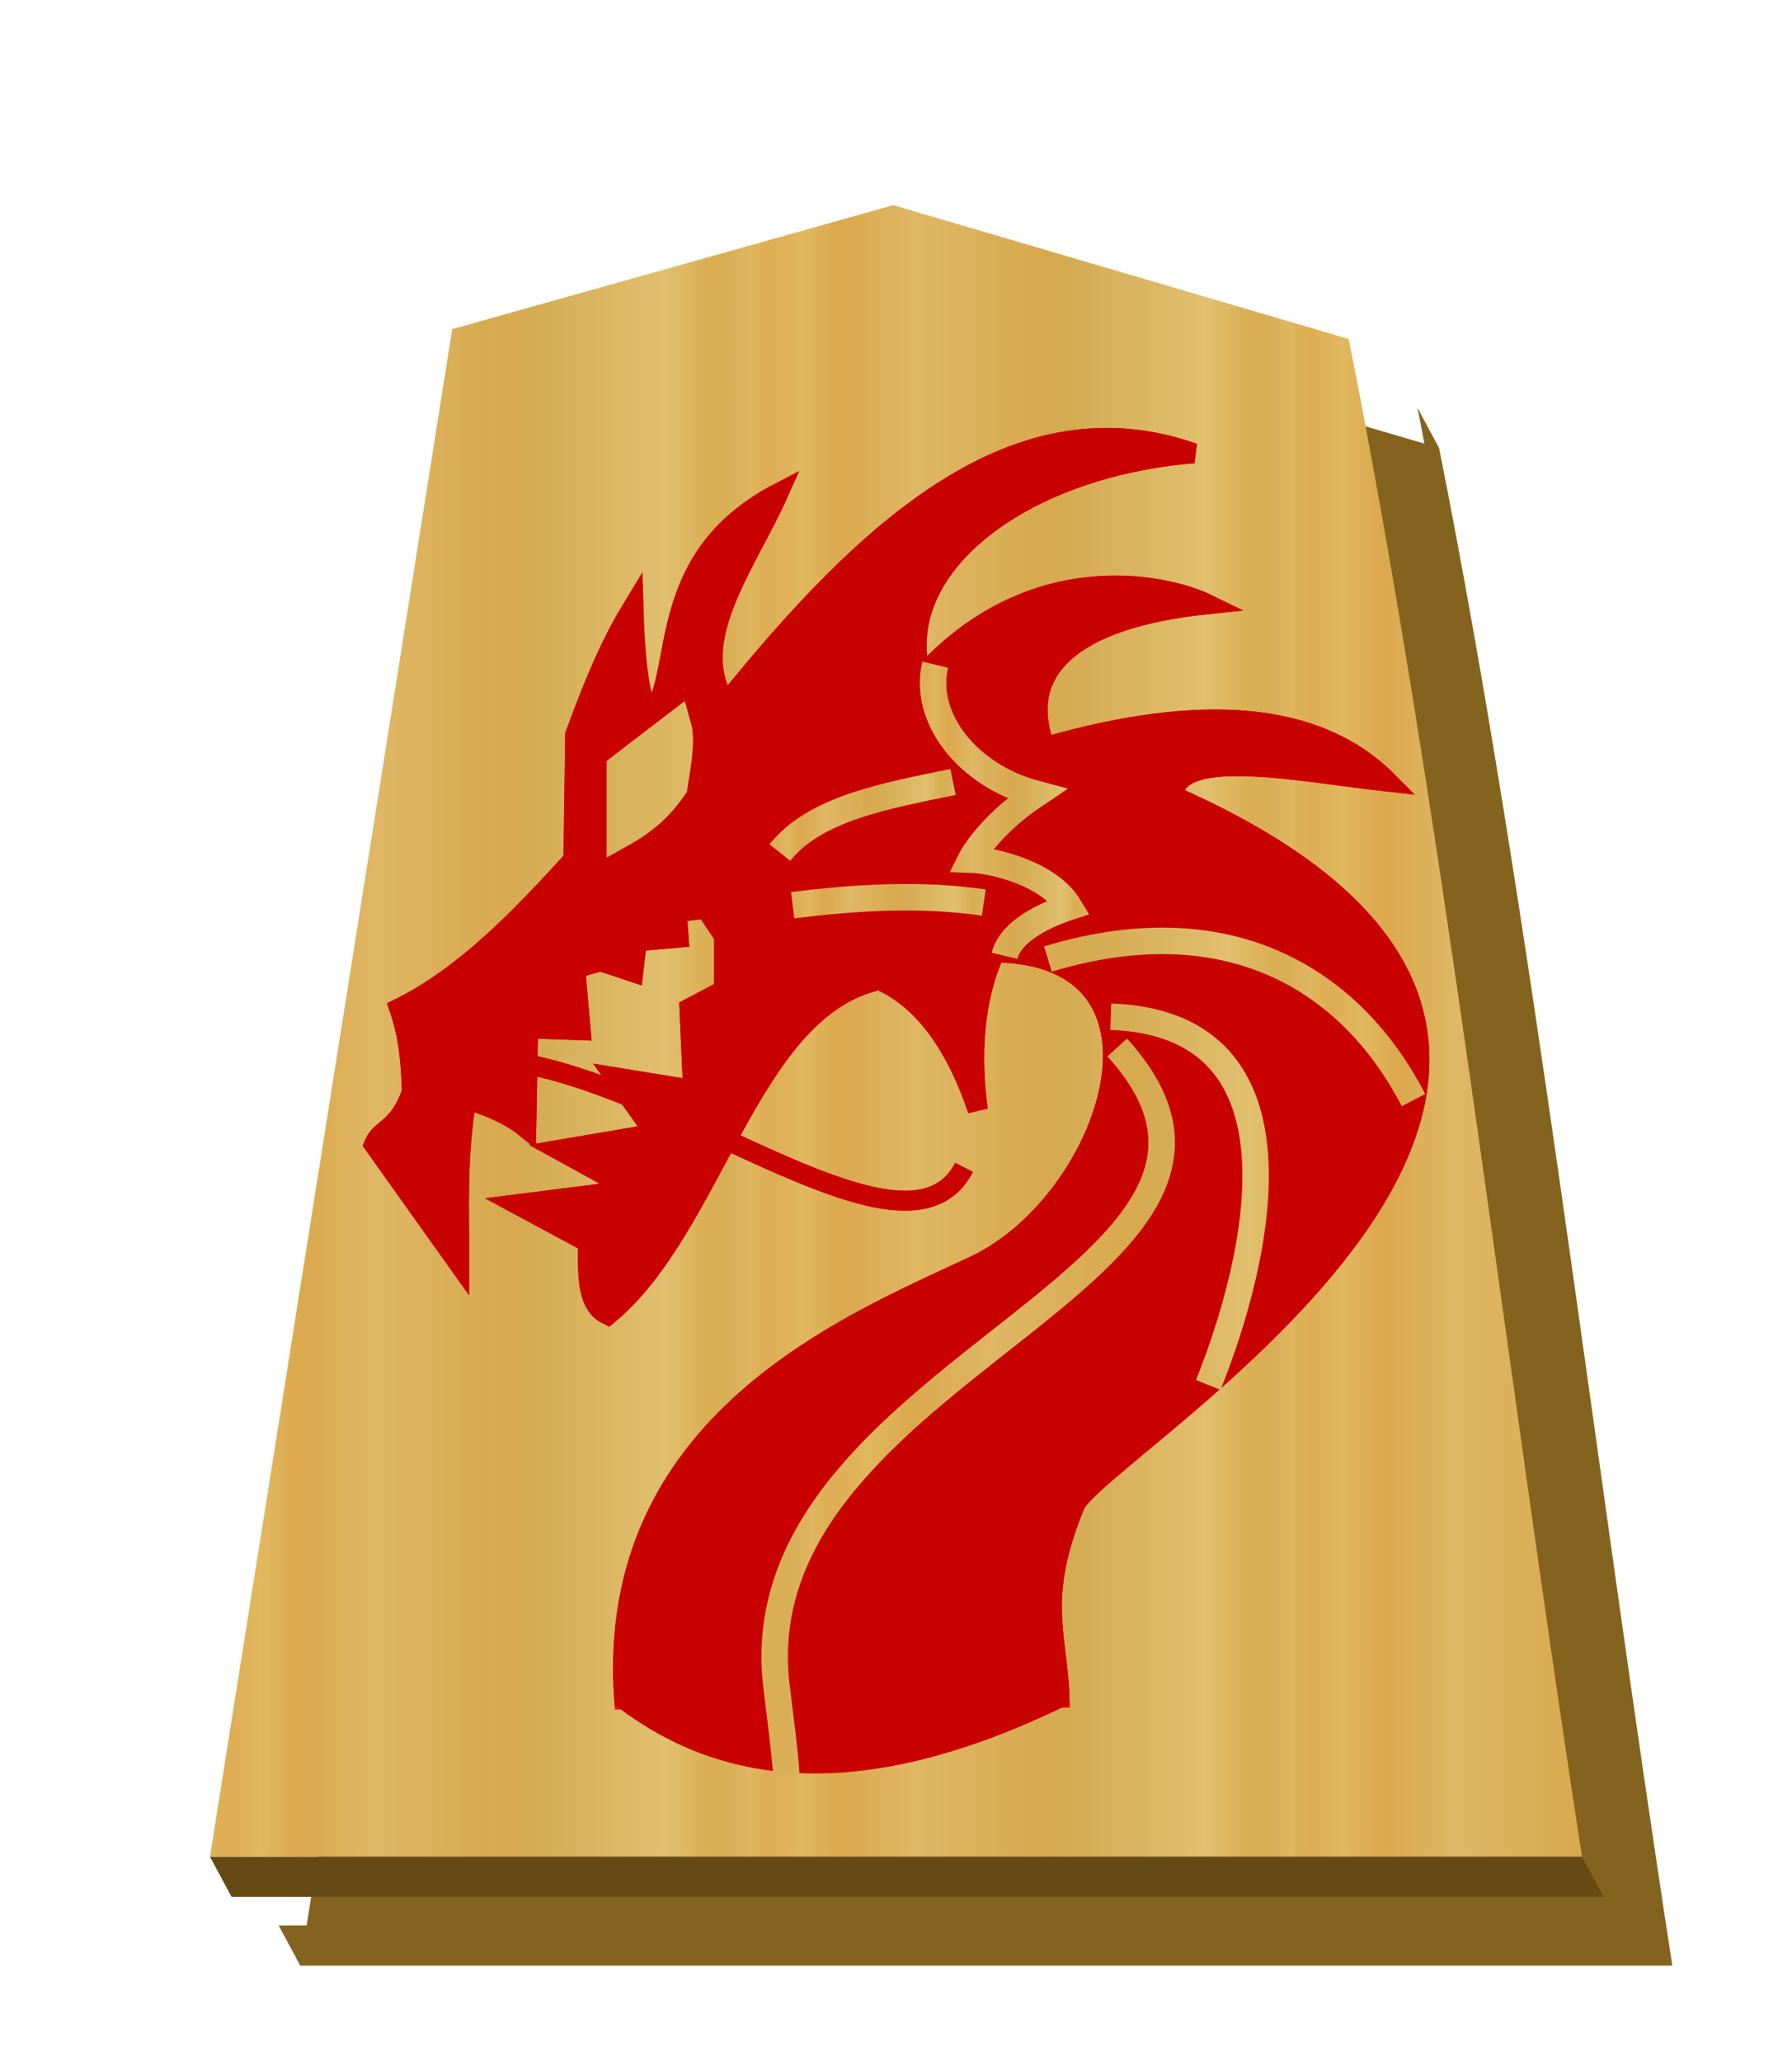 <svg xmlns="http://www.w3.org/2000/svg" xmlns:xlink="http://www.w3.org/1999/xlink" width="52.157" height="60"><defs><filter id="b"><feGaussianBlur in="SourceAlpha" result="blur" stdDeviation="2"/><feOffset result="offsetBlur" dx="2" dy="2"/><feBlend in="SourceGraphic" in2="offsetBlur"/></filter><linearGradient id="a"><stop offset="0" stop-color="#dfb459"/><stop offset=".033" stop-color="#dead54"/><stop offset=".093" stop-color="#e1b85f"/><stop offset=".165" stop-color="#dba84d"/><stop offset=".305" stop-color="#dfb765"/><stop offset=".539" stop-color="#d8a94e"/><stop offset=".586" stop-color="#d5ab53"/><stop offset=".84" stop-color="#e0bf6e"/><stop offset=".924" stop-color="#daae52"/><stop offset=".962" stop-color="#d9af57"/><stop offset="1" stop-color="#e1b663"/></linearGradient><linearGradient xlink:href="#a" id="c" x1="-30.849" y1="30.267" x2="-15.094" y2="30.267" gradientUnits="userSpaceOnUse" spreadMethod="repeat"/><linearGradient xlink:href="#a" id="g" x1="74.183" y1="175.275" x2="97.521" y2="175.275" gradientUnits="userSpaceOnUse" spreadMethod="repeat"/><linearGradient xlink:href="#a" id="f" x1="74.42" y1="166.883" x2="96.477" y2="166.883" gradientUnits="userSpaceOnUse" spreadMethod="repeat"/><linearGradient xlink:href="#a" id="e" x1="75.616" y1="159.699" x2="96.529" y2="159.699" gradientUnits="userSpaceOnUse" spreadMethod="repeat"/><linearGradient xlink:href="#a" id="d" x1="76.354" y1="184.13" x2="81.431" y2="184.13" gradientUnits="userSpaceOnUse"/><linearGradient xlink:href="#a" id="i" x1="95.724" y1="151.622" x2="103.167" y2="151.622" gradientUnits="userSpaceOnUse"/><linearGradient xlink:href="#a" id="h" x1="96.587" y1="155.069" x2="104.367" y2="155.069" gradientUnits="userSpaceOnUse"/><linearGradient xlink:href="#a" id="k" x1="75.609" y1="151.302" x2="96.28" y2="151.302" gradientUnits="userSpaceOnUse" gradientTransform="translate(-39.636 -68.395) scale(1.445)"/><linearGradient xlink:href="#a" id="j" x1="75.609" y1="151.302" x2="96.28" y2="151.302" gradientUnits="userSpaceOnUse" gradientTransform="translate(-39.636 -68.395) scale(1.445)"/></defs><g transform="translate(37.59 .902)" fill="#75581b" filter="url(#b)"><path d="M-10.96 6.237L-23.8 9.847l-6.865 43.278-.814.002.629 1.168H9.084C6.781 39.41 5.01 23.745 2.295 10.133l-.629-1.17.203 1.045-12.83-3.771z" fill="#84631f"/></g><path d="M-10.96 6.237l-12.838 3.608-7.051 44.45H9.085c-2.303-14.885-4.076-30.55-6.79-44.163z" fill="url(#c)" transform="translate(36.96 -.267)"/><path d="M6.112 54.03l.628 1.167h39.934l-.628-1.168z" fill="#654b13"/><path d="M25.452 28.55c-3.676.945-4.675 7.162-7.76 9.713-.535-.268-.602-.868-.58-2.111l-2.06-1.109 3.326-.422-2.111-1.161 2.798-.475-1.162-1.637 2.27.37-.106-2.376 1.003-.528v-1.583l-.527-.792-.845.106.053.739-1.214.105-.106.898-.95-.317-.74.211.16 1.795-1.531-.053-.053 2.903c-.346-.281-.837-.563-1.742-.844-.28 1.654-.208 3.15-.211 4.803l-2.481-3.484c.196-.478.733-.435 1.108-1.53-.033-.765-.062-1.527-.37-2.429 1.864-.92 3.482-2.575 5.068-4.328l.053-3.642c1.29-2.884 1.539-2.122 2.111-.053 1.053-1.12.065-5.026 3.801-6.968-.937 2.095-2.687 4.29-1.53 6.123 4.157-5.155 8.485-9.096 13.618-7.284-5.066.415-8.812 3.345-7.937 6.513 3.183-3.556 7.086-2.733 8.339-2.122-3.95.408-5.566 1.922-4.73 4.16 4.472-1.285 7.896-1.09 9.976 1.003-2.505-.274-6.149-1.05-6.245.416 17.532 7.736-2.571 19.192-2.887 20.699-1.093 2.703-.473 3.728-.422 5.542l-12.669.053c-.575-8.093 6.61-10.935 10.204-12.627 3.938-1.854 6.364-9.034.589-9.114-.49 1.034-.771 2.595-.5 4.585-1.205-3.545-3.247-4.58-5.859-3.906" fill="red" stroke="red" stroke-width=".582"/><g stroke-width=".8" fill="none" stroke="#fff"><path d="M27.257 19.25c-.371 1.567.953 3.235 2.944 3.762-1.432.957-1.908 1.912-1.908 1.912.642.02 2.282.404 2.866 1.38-.27.09-1.674.557-1.883 1.423M30.486 27.884c5.5-1.657 8.948.832 10.638 4.106M32.315 29.564c5.927.207 4.314 7.03 2.837 10.712M35.525 27.511c2.454 1.335 4.504 3.179 3.62 8.734M31.83 39.717c-1.297.587-1.965 5.555-1.046 5.262M35.711 31.057c2.072 8.083-11.141 10.27-9.219 18.29M32.501 30.46c6.116 6.718-11.534 9.398-9.853 18.999M29.963 35.685l2.053.97M26.193 37.85c.687.887 1.193 1.688 2.277 1.68M21.528 40.799c.529 1.362 2.264 1.299 3.844 1.418M18.99 44.42c.07 2.567 1.902 2.729 3.62 2.874M20.483 24.152c1.467-1.981 2.768-4.164 5.188-5.002M23.058 26.317c1.854-.225 3.708-.344 5.562-.075M22.685 24.786c1.02-1.277 3.05-1.646 5.039-2.052" stroke-width=".582"/></g><path d="M19.027 22.36l-1.12.859v1.306l1.045-.933z" fill="#fff" stroke="#fff" stroke-width=".582"/><path d="M14.175 30.833c4.95.167 12.17 6.467 13.885 3.135" fill="none" stroke="red" stroke-width=".582"/><path d="M25.452 28.55c-3.676.945-4.675 7.162-7.76 9.713-.535-.268-.602-.868-.58-2.111l-2.06-1.109 3.326-.422-2.111-1.161 2.798-.475-1.162-1.637 2.27.37-.106-2.376 1.003-.528v-1.583l-.527-.792-.845.106.053.739-1.214.105-.106.898-.95-.317-.74.211.16 1.795-1.531-.053-.053 2.903c-.346-.281-.837-.563-1.742-.844-.28 1.654-.208 3.15-.211 4.803l-2.481-3.484c.196-.478.733-.435 1.108-1.53-.033-.765-.062-1.527-.37-2.429 1.864-.92 3.482-2.575 5.068-4.328l.053-3.642c.664-1.819 1.125-2.803 1.696-3.738.042 1.352.116 2.472.46 3.235 1.053-1.12.02-4.576 3.756-6.518-.937 2.094-2.687 4.29-1.53 6.123 4.157-5.155 8.485-9.096 13.618-7.284-5.066.415-8.812 3.345-7.937 6.513 3.183-3.556 7.086-2.733 8.339-2.122-3.95.408-5.566 1.922-4.73 4.16 4.472-1.285 7.896-1.09 9.976 1.003-2.505-.274-6.149-1.05-6.245.416 17.532 7.736-2.571 19.192-2.887 20.699-1.093 2.703-.473 3.728-.422 5.542-5.735 2.772-9.691 2.304-12.669.053-.575-8.093 6.61-10.935 10.204-12.627 3.938-1.854 6.364-9.034.589-9.114-.49 1.034-.771 2.595-.5 4.585-1.205-3.545-3.247-4.58-5.859-3.906" fill="#c80000" stroke="#c80000" stroke-width=".582"/><g stroke-width=".8"><path transform="matrix(.97 0 0 -.97 -47.29 202.184)" d="M76.815 188.497c-.383-1.614.982-3.333 3.033-3.876-1.475-.986-1.966-1.97-1.966-1.97.661-.02 2.351-.416 2.954-1.422-.28-.092-1.726-.574-1.941-1.466" fill="none" stroke="url(#d)" stroke-width=".793"/><g stroke="#fff"><path d="M106.855 157.383c7.557-2.278 12.295 1.142 14.615 5.64" fill="none" stroke="url(#e)" stroke-width="1.058" transform="matrix(.728 0 0 .728 -47.29 -86.669)"/><path d="M109.368 159.69c8.144.285 5.927 9.658 3.897 14.718" fill="none" stroke="url(#f)" stroke-width="1.058" transform="matrix(.728 0 0 .728 -47.29 -86.669)"/><path d="M109.625 160.921c8.252 9.066-14.994 12.78-13.637 25.406.025.23.413 3.232.403 3.645" fill="none" stroke="url(#g)" stroke-width="1.058" transform="matrix(.728 0 0 .728 -47.29 -86.669)"/></g><path d="M96.65 155.23c2.547-.31 5.094-.473 7.641-.103" fill="none" stroke="url(#h)" stroke-width="1.058" transform="matrix(.728 0 0 .728 -47.29 -86.669)"/><path d="M96.138 153.127c1.402-1.755 4.191-2.262 6.923-2.82" fill="none" stroke="url(#i)" stroke-width="1.058" transform="matrix(.728 0 0 .728 -47.29 -86.669)"/></g><path d="M92.015 148.046l-2.223 1.704v2.594c1.122-.627 1.645-1.241 2.075-1.853.147-.913.32-1.85.148-2.445z" fill="url(#j)" stroke="url(#k)" stroke-width="1.156" transform="matrix(.728 0 0 .728 -47.29 -86.669)"/><path d="M14.175 30.833c4.95.167 12.17 6.467 13.885 3.135" fill="none" stroke="#c80000" stroke-width=".582"/></svg>